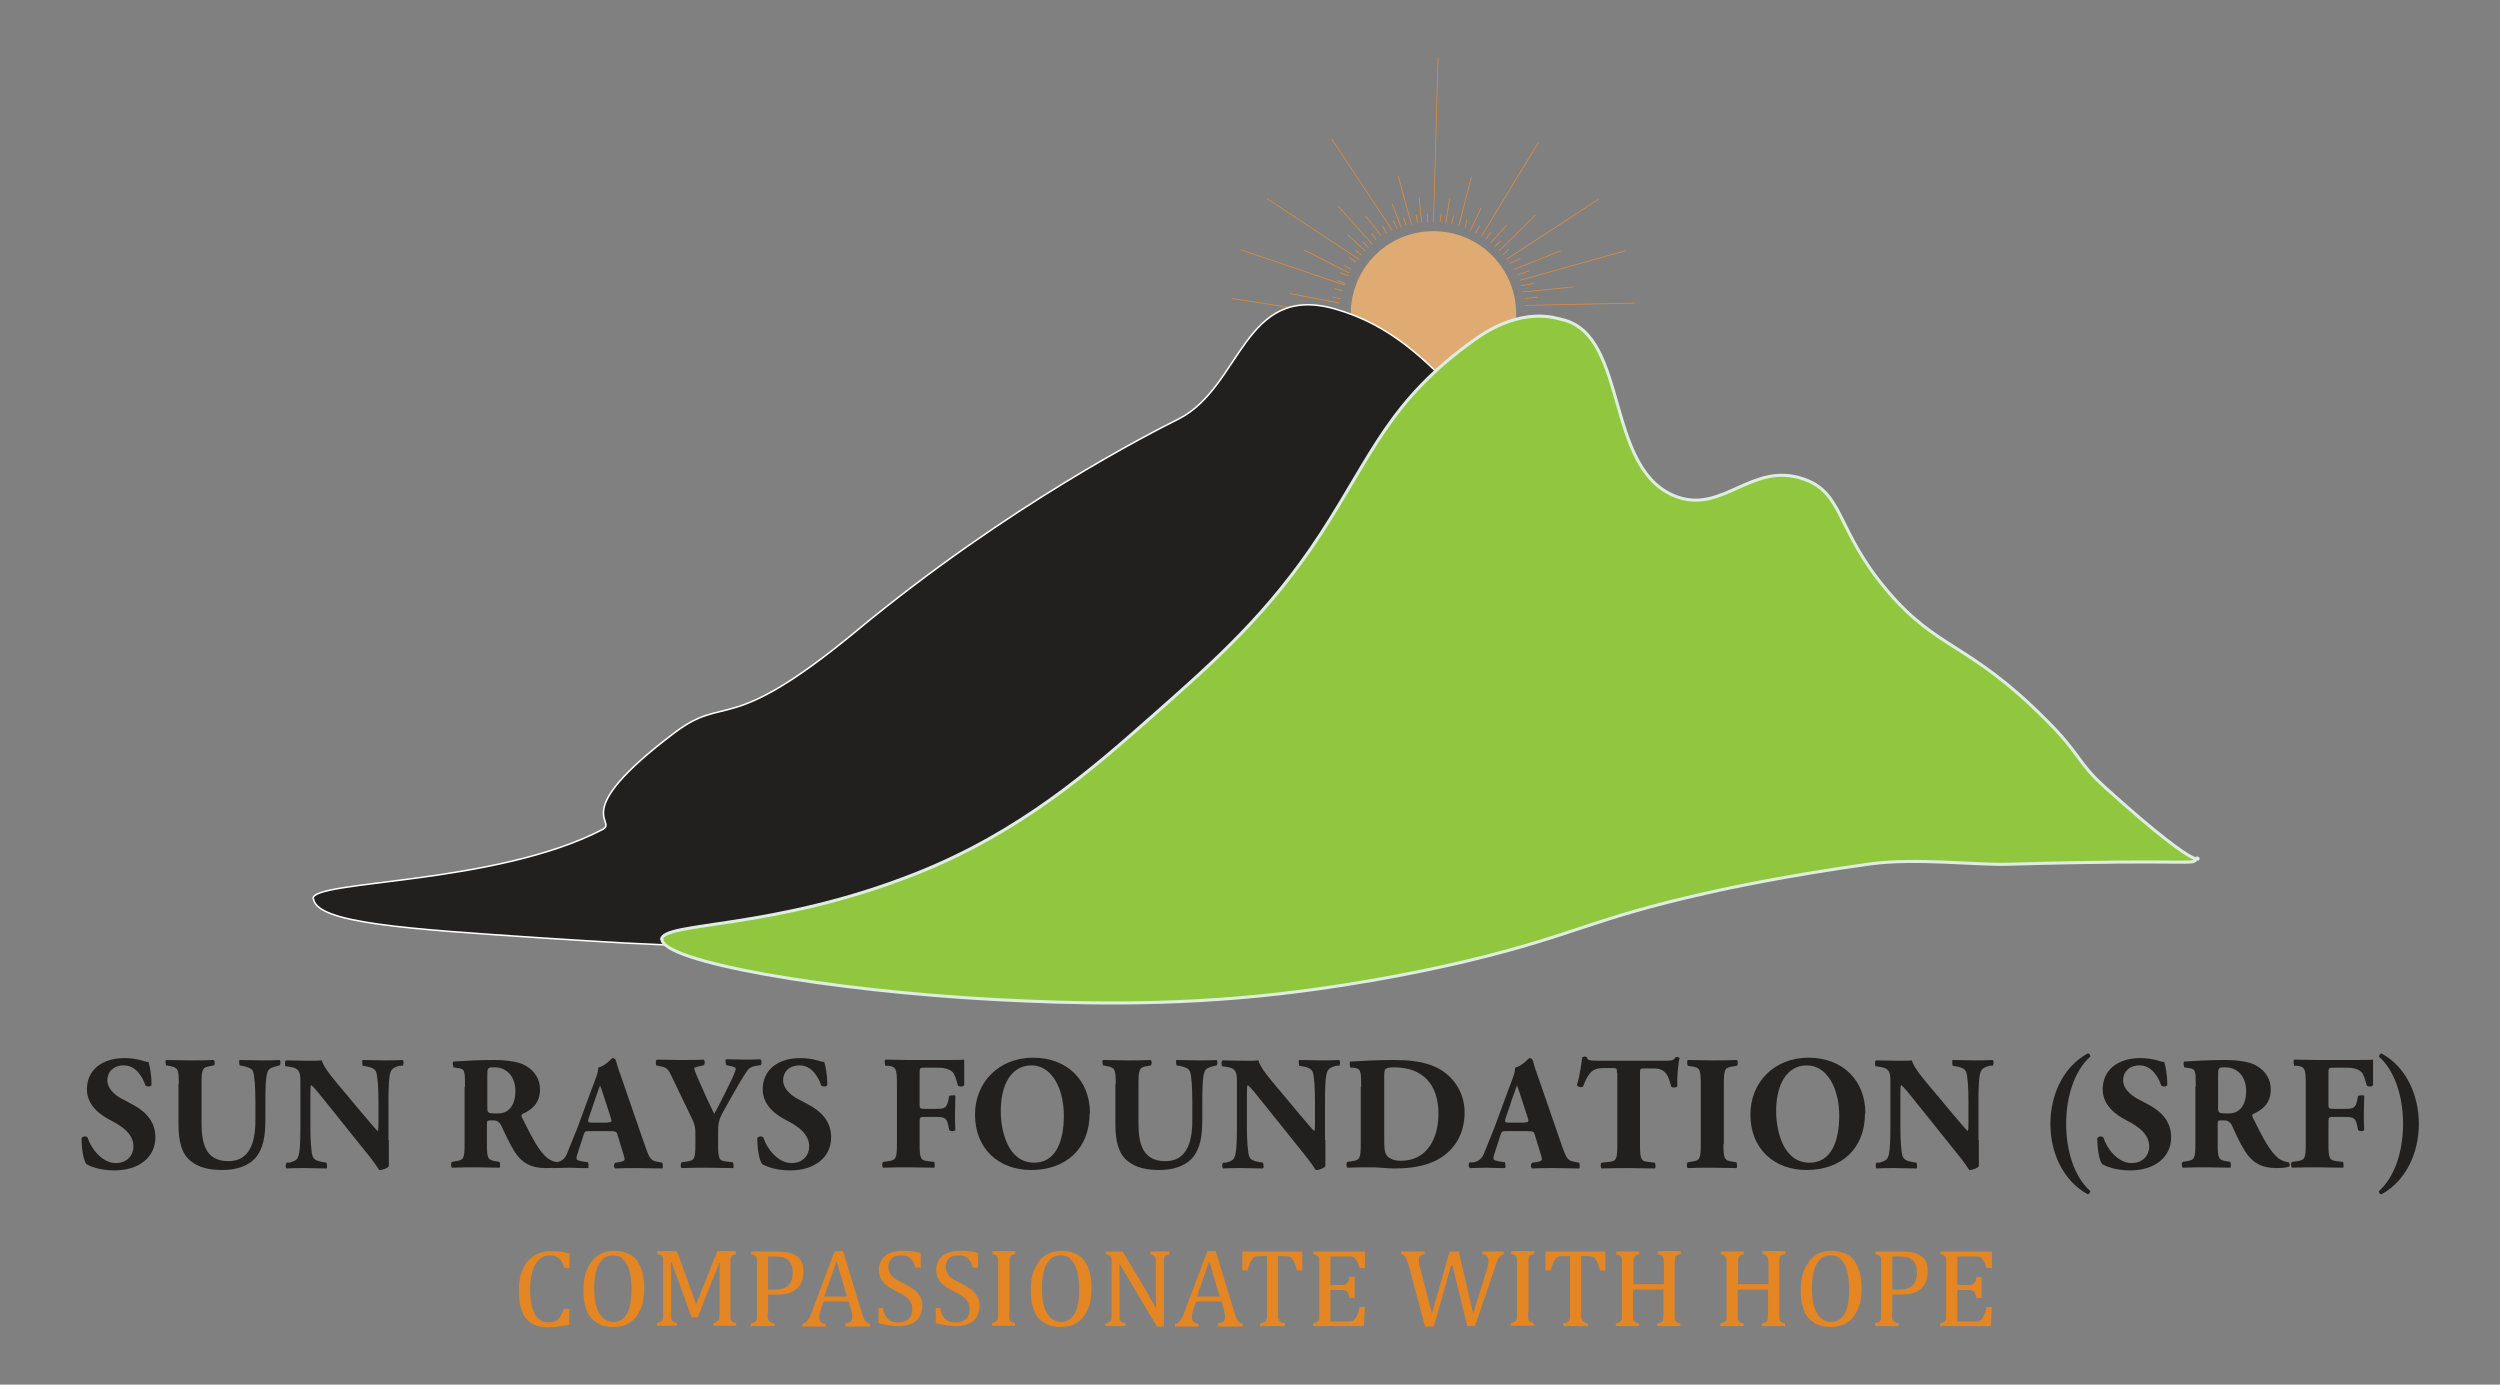 <?xml version="1.0" encoding="UTF-8"?>
<svg xmlns="http://www.w3.org/2000/svg" version="1.1" viewBox="0 0 65 36">
  <rect x="0" y="0" width="65" height="36" fill="#808080" stroke="none"/>
  <defs>
    <style>
      .cls-1 {
        fill: #221f1f;
      }

      .cls-2 {
        fill: #91c63f;
      }

      .cls-3 {
        fill: #e0aa73;
      }

      .cls-4 {
        fill: #e48624;
      }

      .cls-5 {
        stroke: #fff;
        stroke-width: .04px;
      }

      .cls-5, .cls-6, .cls-7 {
        fill: none;
        stroke-miterlimit: 10;
      }

      .cls-8 {
        fill: #e08d3b;
      }

      .cls-6 {
        stroke: #ddede0;
        stroke-width: .08px;
      }

      .cls-7 {
        stroke: #e08d3b;
        stroke-width: .02px;
      }
    </style>
  </defs>
  <!-- Generator: Adobe Illustrator 28.7.1, SVG Export Plug-In . SVG Version: 1.2.0 Build 142)  -->
  <g>
    <g id="Layer_1">
      <g>
        <g>
          <line class="cls-7" x1="37.27" y1="5.78" x2="37.39" y2="1.5"/>
          <line class="cls-7" x1="39.17" y1="6.74" x2="41.56" y2="5.18"/>
          <line class="cls-7" x1="39.51" y1="7.29" x2="42.26" y2="6.52"/>
          <line class="cls-7" x1="32.25" y1="6.49" x2="34.96" y2="7.41"/>
          <line class="cls-7" x1="32.94" y1="5.16" x2="35.33" y2="6.74"/>
          <line class="cls-7" x1="34.62" y1="3.61" x2="36.2" y2="5.99"/>
          <line class="cls-7" x1="36.35" y1="4.57" x2="36.7" y2="5.84"/>
          <line class="cls-7" x1="34.8" y1="5.37" x2="35.68" y2="6.35"/>
          <line class="cls-7" x1="33.91" y1="6.5" x2="35.08" y2="7.1"/>
          <line class="cls-7" x1="33.53" y1="7.63" x2="34.83" y2="7.88"/>
          <line class="cls-7" x1="38.26" y1="4.59" x2="37.93" y2="5.87"/>
          <line class="cls-7" x1="39.92" y1="5.59" x2="38.98" y2="6.52"/>
          <line class="cls-7" x1="40.58" y1="6.52" x2="39.35" y2="7.01"/>
          <line class="cls-7" x1="40.91" y1="7.46" x2="39.6" y2="7.59"/>
          <line class="cls-8" x1="40.98" y1="8.29" x2="39.67" y2="8.24"/>
          <line class="cls-7" x1="36.2" y1="5.31" x2="36.43" y2="5.91"/>
          <line class="cls-7" x1="35.51" y1="5.62" x2="35.91" y2="6.13"/>
          <line class="cls-7" x1="35.03" y1="6.09" x2="35.5" y2="6.53"/>
          <line class="cls-7" x1="36.9" y1="5.14" x2="36.96" y2="5.78"/>
          <line class="cls-7" x1="37.69" y1="5.16" x2="37.59" y2="5.8"/>
          <line class="cls-7" x1="37.47" y1="5.56" x2="37.44" y2="5.77"/>
          <line class="cls-7" x1="37.11" y1="5.56" x2="37.12" y2="5.78"/>
          <line class="cls-7" x1="36.82" y1="5.58" x2="36.85" y2="5.79"/>
          <line class="cls-7" x1="36.49" y1="5.65" x2="36.56" y2="5.86"/>
          <line class="cls-7" x1="36.23" y1="5.74" x2="36.32" y2="5.94"/>
          <line class="cls-7" x1="35.94" y1="5.87" x2="36.05" y2="6.06"/>
          <line class="cls-7" x1="35.66" y1="6.06" x2="35.78" y2="6.24"/>
          <line class="cls-7" x1="35.43" y1="6.28" x2="35.58" y2="6.44"/>
          <line class="cls-7" x1="35.23" y1="6.5" x2="35.4" y2="6.63"/>
          <line class="cls-7" x1="35.07" y1="6.69" x2="35.25" y2="6.81"/>
          <line class="cls-7" x1="34.94" y1="6.9" x2="35.13" y2="7"/>
          <line class="cls-7" x1="34.85" y1="7.09" x2="35.06" y2="7.17"/>
          <line class="cls-7" x1="34.77" y1="7.29" x2="34.97" y2="7.37"/>
          <line class="cls-7" x1="34.71" y1="7.5" x2="34.91" y2="7.57"/>
          <line class="cls-7" x1="34.64" y1="7.72" x2="34.86" y2="7.77"/>
          <line class="cls-7" x1="37.79" y1="5.61" x2="37.74" y2="5.82"/>
          <line class="cls-7" x1="38.14" y1="5.71" x2="38.09" y2="5.92"/>
          <line class="cls-7" x1="38.47" y1="5.87" x2="38.36" y2="6.06"/>
          <line class="cls-7" x1="38.76" y1="6.04" x2="38.63" y2="6.22"/>
          <line class="cls-7" x1="39.02" y1="6.26" x2="38.86" y2="6.41"/>
          <line class="cls-7" x1="39.23" y1="6.48" x2="39.07" y2="6.63"/>
          <line class="cls-7" x1="38.51" y1="5.4" x2="38.23" y2="5.99"/>
          <line class="cls-7" x1="39.18" y1="5.85" x2="38.75" y2="6.32"/>
          <line class="cls-7" x1="39.53" y1="6.72" x2="39.25" y2="6.85"/>
          <line class="cls-7" x1="39.76" y1="7.04" x2="39.45" y2="7.15"/>
          <line class="cls-7" x1="39.88" y1="7.37" x2="39.55" y2="7.43"/>
          <line class="cls-7" x1="39.98" y1="7.73" x2="39.64" y2="7.76"/>
          <line class="cls-8" x1="40.01" y1="8.09" x2="39.67" y2="8.08"/>
          <line class="cls-8" x1="40.01" y1="8.4" x2="39.67" y2="8.39"/>
          <line class="cls-7" x1="40" y1="3.7" x2="38.52" y2="6.14"/>
          <line class="cls-7" x1="34.85" y1="8.2" x2="32.03" y2="7.76"/>
          <line class="cls-7" x1="39.65" y1="7.94" x2="42.51" y2="7.88"/>
          <path class="cls-3" d="M39.42,8.16c0,1.19-.96,2.15-2.15,2.15s-2.15-.96-2.15-2.15.96-2.15,2.15-2.15,2.15.96,2.15,2.15"/>
        </g>
        <g>
          <path class="cls-1" d="M8.15,23.37c.09.63,2.39.78,6,1.02,3.08.2,4.74.3,7.07.05,1.61-.17,2.88-.44,5.08-.98,9.45-2.32,9.64-3.24,12.31-3.06,4.78.32,6.63,2.45,6.88,2.03.18-.3-.36-.41-2.35-2.7-3.08-3.56-2.03-6.18-5.22-9.48-.88-.91-1.77-1.81-3.22-2.22-2.37-.67-2.42,2.03-4.05,2.86-.7.35-4.42,2.23-8.39,5.52-3.36,2.78-3.36,1.61-4.72,2.64-2.84,2.14-1.44,2.29-1.88,2.52-2.8,1.45-7.59,1.31-7.52,1.8"/>
          <path class="cls-5" d="M8.15,23.37c.09.63,2.39.78,6,1.02,3.08.2,4.74.3,7.07.05,1.61-.17,2.88-.44,5.08-.98,9.45-2.32,9.64-3.24,12.31-3.06,4.78.32,6.63,2.45,6.88,2.03.18-.3-.36-.41-2.35-2.7-3.08-3.56-2.03-6.18-5.22-9.48-.88-.91-1.77-1.81-3.22-2.22-2.37-.67-2.42,2.03-4.05,2.86-.7.35-4.42,2.23-8.39,5.52-3.36,2.78-3.36,1.61-4.72,2.64-2.84,2.14-1.44,2.29-1.88,2.52-2.8,1.45-7.59,1.31-7.52,1.8"/>
        </g>
        <g>
          <path class="cls-2" d="M17.21,24.41c-.03.59,4.33,1.35,8.7,1.58,1.94.1,4.46.18,7.35-.15,2.34-.27,4.2-.69,4.95-.87,2.81-.68,3.13-1.07,6.16-1.75.47-.11,2.1-.46,4.27-.76,1.19-.16,2.77.04,3.59.01,4.87-.14,4.79.04,4.87-.14.07-.16.43.67-2.37-1.86-.74-.67-.61-.83-1.53-1.75-2.02-2.03-2.82-1.81-4.13-3.36-1.35-1.59-1.12-2.55-2.19-2.91-1.3-.44-2.05.85-3.21.49-1.98-.62-1.29-4.22-3.05-4.63-.15-.03-1.01-.37-2.25.5-2.25,1.6-2.67,2.98-4.03,5.07-1.35,2.07-2.77,3.32-4.38,4.74-1.55,1.37-3.42,3.02-6.16,4.1-3.71,1.47-6.58,1.24-6.6,1.71"/>
          <path class="cls-6" d="M17.21,24.41c-.03.59,4.33,1.35,8.7,1.58,1.94.1,4.46.18,7.35-.15,2.34-.27,4.2-.69,4.95-.87,2.81-.68,3.13-1.07,6.16-1.75.47-.11,2.1-.46,4.27-.76,1.19-.16,2.77.04,3.59.01,4.87-.14,4.79.04,4.87-.14.07-.16.43.67-2.37-1.86-.74-.67-.61-.83-1.53-1.75-2.02-2.03-2.82-1.81-4.13-3.36-1.35-1.59-1.12-2.55-2.19-2.91-1.3-.44-2.05.85-3.21.49-1.98-.62-1.29-4.22-3.05-4.63-.15-.03-1.01-.37-2.25.5-2.25,1.6-2.67,2.98-4.03,5.07-1.35,2.07-2.77,3.32-4.38,4.74-1.55,1.37-3.42,3.02-6.16,4.1-3.71,1.47-6.58,1.24-6.6,1.71"/>
        </g>
        <g>
          <path class="cls-1" d="M2.97,30.43c-.39,0-.63-.11-.72-.16-.08-.09-.13-.4-.13-.68.03-.05.13-.06.16-.01.08.27.37.66.73.66.31,0,.46-.22.46-.43,0-.34-.32-.54-.57-.67-.3-.15-.64-.4-.64-.82,0-.48.37-.81.98-.81.14,0,.31.02.48.07.05.02.09.03.14.03.03.09.08.32.08.6-.02.05-.13.05-.16.01-.07-.22-.25-.52-.56-.52-.28,0-.43.18-.43.39,0,.19.17.37.38.48l.28.15c.26.14.59.38.59.85,0,.52-.43.86-1.06.86Z"/>
          <path class="cls-1" d="M4.65,28.18c0-.39-.03-.42-.22-.46l-.11-.02s-.04-.12,0-.14c.2,0,.41.01.62.01s.41,0,.62-.01c.03.03.03.12,0,.14l-.1.02c-.19.03-.22.07-.22.46v.97c0,.49.05,1.04.7,1.04.54,0,.7-.47.7-1.05v-.51c0-.34-.02-.66-.06-.77-.04-.09-.13-.11-.24-.14l-.11-.02s-.03-.12,0-.14c.23,0,.39.01.57.01.16,0,.31,0,.47-.01.03.03.03.11,0,.14l-.08.02c-.11.03-.19.05-.23.14-.05.11-.06.43-.06.77v.47c0,.4-.04.76-.27,1.02-.19.2-.49.3-.84.3-.32,0-.61-.05-.84-.24-.22-.18-.31-.49-.31-.95v-1.05Z"/>
          <path class="cls-1" d="M10.11,29.64c0,.27,0,.54,0,.68-.03.05-.15.1-.25.1,0,0-.14-.22-.34-.46l-.97-1.21c-.24-.3-.38-.48-.46-.54-.02.04-.02.11-.02.27v.82c0,.34.02.66.06.77.04.09.13.12.24.14l.12.02s.03.12,0,.15c-.23,0-.4-.01-.57-.01-.16,0-.31,0-.47.01-.03-.03-.03-.11,0-.15h.07c.11-.03.2-.06.23-.15.05-.11.06-.43.06-.77v-1.07c0-.23,0-.3-.03-.36-.03-.07-.09-.12-.24-.14l-.12-.02s-.03-.14.02-.15c.2,0,.41.01.58.01.14,0,.27,0,.35-.01.04.19.32.51.7.96l.35.42c.19.22.31.37.4.46.02-.04.02-.11.02-.19v-.58c0-.34-.02-.66-.06-.77-.04-.09-.13-.12-.24-.14l-.11-.02s-.03-.12,0-.15c.23,0,.39.01.57.01.16,0,.31,0,.47-.01.03.03.03.11,0,.15h-.08c-.11.03-.19.06-.23.15-.05.11-.06.43-.06.77v1.01Z"/>
          <path class="cls-1" d="M12.09,28.26c0-.42,0-.47-.19-.49l-.11-.02s-.04-.13,0-.15c.32-.02.65-.04,1.05-.04.36,0,.67.05.83.15.24.14.37.35.37.62,0,.38-.25.54-.45.63-.04.02-.04.05-.02.09.28.57.45.88.65,1.05.11.09.22.11.28.12.04.02.04.08.02.11-.07.03-.2.04-.33.04-.39,0-.63-.14-.82-.44-.13-.22-.23-.43-.33-.65-.05-.11-.12-.15-.22-.15-.15,0-.16,0-.16.09v.52c0,.39.03.42.22.45l.11.02s.03.12,0,.15c-.22,0-.42-.01-.62-.01s-.4,0-.62.01c-.03-.03-.03-.13,0-.15l.11-.02c.19-.03.22-.06.22-.45v-1.49ZM12.67,28.79c0,.15.01.16.26.16.15,0,.24-.04.32-.12.07-.07.15-.21.15-.46,0-.38-.22-.62-.55-.62-.17,0-.18.01-.18.22v.82Z"/>
          <path class="cls-1" d="M15.32,29.41c-.1,0-.11,0-.14.08l-.16.49c-.03.08-.03.12-.03.15,0,.03.05.05.17.07l.13.02s.03.13,0,.15c-.15,0-.3,0-.48-.01-.14,0-.24.01-.43.01-.05-.03-.04-.11-.01-.15h.11c.1-.03.19-.06.26-.22.07-.17.15-.37.27-.67l.38-1.03c.1-.27.17-.41.16-.54.2-.05.36-.25.37-.25.05,0,.08.02.1.08.03.12.08.28.19.58l.57,1.65c.09.25.13.35.28.38l.16.03s.03.12,0,.15c-.2,0-.43-.01-.65-.01s-.38,0-.57.01c-.05-.03-.05-.11,0-.15l.13-.02c.1-.02.11-.05.11-.07,0-.03-.03-.13-.08-.29l-.11-.36c-.02-.07-.05-.08-.2-.08h-.5ZM15.8,29.18c.1,0,.12-.01.08-.12l-.11-.34c-.06-.18-.13-.41-.17-.5-.03.1-.12.32-.18.52l-.11.32c-.04.11-.02.13.09.13h.4Z"/>
          <path class="cls-1" d="M18.67,29.75c0,.39.03.43.22.45l.17.02s.03.12,0,.15c-.27,0-.48-.01-.68-.01s-.41,0-.66.01c-.03-.03-.03-.12,0-.15l.14-.02c.19-.03.22-.06.22-.45v-.21c0-.21,0-.28-.11-.5l-.5-1.04c-.08-.17-.12-.24-.27-.27l-.14-.03s-.03-.14.02-.15c.19,0,.35.01.59.01s.47,0,.62-.01c.04.02.05.11,0,.15l-.14.03c-.08.02-.1.03-.1.04,0,.03.02.1.11.3l.2.45c.06.14.16.33.21.44.12-.21.25-.48.36-.7.15-.3.2-.43.2-.48,0-.03-.07-.05-.17-.07l-.08-.02s-.04-.13,0-.15c.17,0,.32.01.47.01.16,0,.29,0,.41-.01.05.02.05.12.02.15l-.11.02c-.08.01-.17.04-.22.1-.06.08-.16.23-.37.6l-.27.48c-.11.2-.14.3-.14.54v.3Z"/>
          <path class="cls-1" d="M20.54,30.43c-.39,0-.63-.11-.72-.16-.08-.09-.13-.4-.13-.68.03-.05.13-.06.16-.01.08.27.37.66.73.66.31,0,.46-.22.46-.43,0-.34-.32-.54-.57-.67-.3-.15-.64-.4-.64-.82,0-.48.37-.81.98-.81.14,0,.31.02.48.07.05.02.09.03.14.03.03.09.08.32.08.6-.02.05-.13.05-.16.01-.07-.22-.25-.52-.56-.52-.28,0-.43.18-.43.39,0,.19.17.37.38.48l.28.15c.26.14.59.38.59.85,0,.52-.43.86-1.06.86Z"/>
          <path class="cls-1" d="M23.91,28.7c0,.11,0,.13.12.13h.32c.22,0,.27-.03.31-.24l.02-.1s.13-.03.16,0c0,.13-.01.29-.01.45s0,.31.01.44c-.03.04-.13.04-.16,0l-.02-.1c-.04-.2-.09-.24-.31-.24h-.32c-.11,0-.12.01-.12.13v.57c0,.39.03.43.22.45l.16.02s.03.12,0,.15c-.26,0-.47-.01-.67-.01s-.4,0-.66.01c-.03-.03-.03-.12,0-.15l.14-.02c.19-.03.22-.06.22-.45v-1.57c0-.39-.03-.43-.22-.46h-.08s-.04-.14,0-.16c.18,0,.39.01.59.01h.89c.27,0,.51,0,.57-.01,0,.07,0,.38,0,.66-.02.05-.11.05-.16.02-.05-.17-.08-.27-.12-.33-.07-.09-.2-.14-.41-.14h-.33c-.14,0-.14,0-.14.17v.76Z"/>
          <path class="cls-1" d="M28.33,28.95c0,.92-.62,1.47-1.52,1.47-.85,0-1.46-.56-1.46-1.44,0-.84.62-1.48,1.51-1.48s1.48.59,1.48,1.45ZM26.82,27.7c-.52,0-.8.49-.8,1.19,0,.51.18,1.34.87,1.34.55,0,.77-.54.77-1.22,0-.72-.32-1.31-.84-1.31Z"/>
          <path class="cls-1" d="M29.01,28.18c0-.39-.03-.42-.22-.46l-.11-.02s-.04-.12,0-.14c.2,0,.41.01.62.01s.41,0,.62-.01c.03.03.03.12,0,.14l-.1.02c-.19.03-.22.07-.22.46v.97c0,.49.05,1.04.7,1.04.54,0,.7-.47.7-1.05v-.51c0-.34-.02-.66-.06-.77-.04-.09-.13-.11-.24-.14l-.11-.02s-.03-.12,0-.14c.23,0,.39.01.57.01.16,0,.31,0,.47-.01.03.03.03.11,0,.14l-.08.02c-.11.03-.19.05-.23.14-.05.11-.06.43-.06.77v.47c0,.4-.04.76-.27,1.02-.19.2-.49.3-.84.3-.32,0-.61-.05-.84-.24-.22-.18-.31-.49-.31-.95v-1.05Z"/>
          <path class="cls-1" d="M34.46,29.64c0,.27,0,.54,0,.68-.03.05-.15.1-.25.1,0,0-.14-.22-.34-.46l-.97-1.21c-.24-.3-.38-.48-.46-.54-.02.04-.02.11-.02.27v.82c0,.34.02.66.06.77.04.09.13.12.24.14l.12.02s.03.12,0,.15c-.23,0-.4-.01-.57-.01-.16,0-.31,0-.47.01-.03-.03-.03-.11,0-.15h.07c.11-.03.2-.06.23-.15.05-.11.06-.43.06-.77v-1.07c0-.23,0-.3-.03-.36-.03-.07-.09-.12-.24-.14l-.12-.02s-.03-.14.02-.15c.2,0,.41.01.58.01.14,0,.27,0,.35-.01.04.19.32.51.7.96l.35.42c.19.22.31.37.4.46.02-.04.02-.11.02-.19v-.58c0-.34-.02-.66-.06-.77-.04-.09-.13-.12-.24-.14l-.11-.02s-.03-.12,0-.15c.23,0,.39.01.57.01.16,0,.31,0,.47-.01.03.03.03.11,0,.15h-.08c-.11.03-.19.06-.23.15-.05.11-.06.43-.06.77v1.01Z"/>
          <path class="cls-1" d="M35.39,28.26c0-.4,0-.48-.2-.5h-.08s-.04-.15,0-.16c.35-.02.68-.04,1.13-.04.35,0,.69.03.98.14.55.2.86.7.86,1.22,0,.57-.27,1.02-.76,1.26-.29.14-.63.2-1.07.2-.2,0-.41-.03-.56-.03-.2,0-.42,0-.66.01-.03-.03-.03-.13,0-.15l.13-.02c.19-.03.22-.06.22-.45v-1.49ZM35.99,29.59c0,.23,0,.38.08.47.08.08.2.12.35.12.73,0,.98-.65.98-1.22,0-.76-.4-1.21-1.16-1.21-.11,0-.19.02-.22.05s-.03.11-.03.24v1.54Z"/>
          <path class="cls-1" d="M39.16,29.41c-.1,0-.11,0-.14.08l-.16.49c-.03.08-.03.12-.03.15,0,.03.05.05.17.07l.13.02s.03.13,0,.15c-.15,0-.3,0-.48-.01-.14,0-.24.01-.43.01-.05-.03-.04-.11-.01-.15h.11c.1-.03.19-.06.26-.22.07-.17.15-.37.27-.67l.38-1.03c.1-.27.17-.41.16-.54.2-.05.36-.25.37-.25.05,0,.08.02.1.08.03.12.08.28.19.58l.57,1.65c.09.25.13.35.28.38l.16.03s.03.12,0,.15c-.2,0-.43-.01-.65-.01s-.38,0-.57.01c-.05-.03-.05-.11,0-.15l.14-.02c.1-.02.11-.05.11-.07,0-.03-.03-.13-.08-.29l-.11-.36c-.02-.07-.05-.08-.2-.08h-.5ZM39.64,29.18c.1,0,.12-.01.08-.12l-.11-.34c-.06-.18-.13-.41-.17-.5-.03.1-.12.32-.18.52l-.11.32c-.04.11-.02.13.09.13h.4Z"/>
          <path class="cls-1" d="M42.04,27.89c0-.1,0-.12-.1-.12h-.26c-.31,0-.4.17-.52.48-.05.03-.13.02-.16-.04.09-.29.11-.55.14-.72.02-.01.04-.02.06-.02s.04,0,.06.02c.02.07.03.09.35.09h1.57c.28,0,.34,0,.38-.09.02,0,.03-.01.05-.01s.05.02.06.03c-.04.14-.07.49-.06.73-.02.04-.13.05-.16.01-.07-.27-.13-.47-.45-.47h-.25c-.1,0-.11.01-.11.12v1.86c0,.39.03.43.22.45l.17.02s.03.12,0,.15c-.27,0-.49-.01-.67-.01-.2,0-.42,0-.72.01-.03-.03-.03-.12,0-.15l.19-.02c.19-.02.22-.06.22-.45v-1.86Z"/>
          <path class="cls-1" d="M44.81,29.74c0,.4.03.43.22.46l.12.02s.03.12,0,.15c-.23,0-.43-.01-.63-.01s-.41,0-.64.01c-.03-.03-.03-.12,0-.15l.12-.02c.19-.03.22-.06.22-.46v-1.55c0-.4-.03-.43-.22-.46l-.12-.02s-.03-.12,0-.15c.23,0,.44.01.64.01s.41,0,.64-.01c.03.03.03.12,0,.15l-.12.02c-.19.03-.22.06-.22.46v1.55Z"/>
          <path class="cls-1" d="M48.49,28.95c0,.92-.62,1.47-1.52,1.47-.85,0-1.46-.56-1.46-1.44,0-.84.62-1.48,1.51-1.48s1.48.59,1.48,1.45ZM46.98,27.7c-.52,0-.8.49-.8,1.19,0,.51.18,1.34.87,1.34.55,0,.77-.54.77-1.22,0-.72-.32-1.31-.84-1.31Z"/>
          <path class="cls-1" d="M51.45,29.64c0,.27,0,.54,0,.68-.03.05-.15.1-.25.1,0,0-.14-.22-.34-.46l-.97-1.21c-.24-.3-.38-.48-.46-.54-.02.04-.02.11-.02.27v.82c0,.34.02.66.06.77.04.09.13.12.24.14l.12.02s.03.12,0,.15c-.23,0-.4-.01-.57-.01-.16,0-.31,0-.47.01-.03-.03-.03-.11,0-.15h.07c.11-.03.2-.06.23-.15.05-.11.06-.43.06-.77v-1.07c0-.23,0-.3-.03-.36-.03-.07-.09-.12-.24-.14l-.12-.02s-.03-.14.02-.15c.2,0,.41.01.58.01.14,0,.27,0,.35-.01.04.19.32.51.7.96l.35.42c.19.22.31.37.4.46.02-.04.02-.11.02-.19v-.58c0-.34-.02-.66-.06-.77-.04-.09-.13-.12-.24-.14l-.11-.02s-.03-.12,0-.15c.23,0,.39.01.57.01.16,0,.31,0,.47-.01.03.03.03.11,0,.15h-.08c-.11.03-.19.06-.23.15-.05.11-.06.43-.06.77v1.01Z"/>
          <path class="cls-1" d="M54.35,30.97s-.02.08-.07.08c-.66-.36-.97-1.11-.97-1.83s.31-1.47.97-1.83c.05,0,.07.04.07.08-.46.41-.63,1.13-.63,1.75s.17,1.34.63,1.75Z"/>
          <path class="cls-1" d="M55.38,30.43c-.39,0-.63-.11-.72-.16-.08-.09-.13-.4-.13-.68.03-.05.13-.06.16-.01.08.27.37.66.73.66.31,0,.46-.22.46-.43,0-.34-.32-.54-.57-.67-.3-.15-.64-.4-.64-.82,0-.48.37-.81.98-.81.14,0,.31.02.48.07.05.02.09.03.14.03.03.09.08.32.08.6-.02.05-.13.05-.16.01-.07-.22-.25-.52-.56-.52-.28,0-.43.18-.43.39,0,.19.17.37.38.48l.28.15c.26.14.59.38.59.85,0,.52-.43.86-1.06.86Z"/>
          <path class="cls-1" d="M57.09,28.26c0-.42,0-.47-.19-.49l-.11-.02s-.04-.13,0-.15c.32-.02.65-.04,1.05-.04.36,0,.67.05.83.15.24.14.37.35.37.62,0,.38-.25.54-.45.63-.04.02-.04.05-.02.09.28.57.45.88.65,1.05.11.09.22.11.28.12.04.02.04.08.02.11-.07.03-.2.04-.33.04-.39,0-.63-.14-.82-.44-.14-.22-.23-.43-.33-.65-.05-.11-.12-.15-.22-.15-.15,0-.16,0-.16.09v.52c0,.39.03.42.22.45l.11.02s.03.12,0,.15c-.22,0-.42-.01-.62-.01s-.4,0-.62.01c-.03-.03-.03-.13,0-.15l.11-.02c.19-.03.22-.06.22-.45v-1.49ZM57.67,28.79c0,.15.01.16.26.16.15,0,.24-.04.32-.12.07-.07.15-.21.15-.46,0-.38-.22-.62-.55-.62-.17,0-.18.01-.18.22v.82Z"/>
          <path class="cls-1" d="M60.54,28.7c0,.11,0,.13.12.13h.32c.22,0,.27-.03.31-.24l.02-.1s.14-.03.16,0c0,.13-.01.29-.01.45s0,.31.01.44c-.03.04-.13.04-.16,0l-.02-.1c-.04-.2-.09-.24-.31-.24h-.32c-.11,0-.12.01-.12.13v.57c0,.39.03.43.22.45l.16.02s.03.12,0,.15c-.26,0-.47-.01-.67-.01s-.4,0-.66.01c-.03-.03-.03-.12,0-.15l.14-.02c.19-.03.22-.06.22-.45v-1.57c0-.39-.03-.43-.22-.46h-.08s-.04-.14,0-.16c.18,0,.39.01.59.01h.89c.27,0,.51,0,.57-.01,0,.07,0,.38,0,.66-.02.05-.11.05-.16.02-.05-.17-.08-.27-.12-.33-.07-.09-.2-.14-.41-.14h-.33c-.14,0-.14,0-.14.17v.76Z"/>
          <path class="cls-1" d="M61.85,27.47s.02-.08.07-.08c.66.36.97,1.11.97,1.83s-.31,1.47-.97,1.83c-.05,0-.07-.04-.07-.08.46-.41.63-1.13.63-1.75s-.17-1.34-.63-1.75Z"/>
        </g>
        <g>
          <path class="cls-4" d="M14.81,32.58v.39h-.14c-.02-.08-.05-.15-.09-.2-.04-.05-.08-.08-.12-.1s-.1-.03-.17-.03c-.1,0-.18.03-.26.1s-.14.16-.18.29-.07.29-.07.47.02.34.05.48c.04.13.09.23.16.3.07.07.16.1.26.1.08,0,.14-.01.19-.03.05-.02.09-.06.12-.11.03-.05.07-.12.1-.21h.14v.41c-.09.02-.18.04-.27.05-.09.01-.2.02-.31.02-.24,0-.42-.08-.55-.24s-.18-.41-.18-.73c0-.2.03-.38.1-.53.06-.15.16-.27.28-.35s.27-.13.44-.13c.09,0,.17,0,.24.01.07,0,.16.03.25.05Z"/>
          <path class="cls-4" d="M15.92,34.5c-.11,0-.22-.02-.31-.06-.09-.04-.17-.1-.24-.17-.07-.08-.12-.18-.15-.3-.04-.12-.05-.27-.05-.44,0-.21.03-.39.1-.54s.16-.27.28-.35c.12-.08.26-.12.42-.12.17,0,.31.04.43.11.12.07.2.18.26.33.06.14.09.32.09.53,0,.22-.03.41-.1.56s-.16.27-.28.34c-.12.08-.26.11-.42.11ZM15.45,33.48c0,.29.04.51.13.66s.21.23.37.23c.1,0,.19-.03.26-.1.07-.07.13-.16.16-.29s.05-.28.05-.44c0-.21-.02-.38-.06-.51-.04-.14-.1-.23-.17-.3s-.16-.09-.25-.09c-.09,0-.16.02-.22.06-.06.04-.11.1-.15.17-.04.07-.07.16-.09.27-.02.1-.03.22-.03.35Z"/>
          <path class="cls-4" d="M19.14,32.61s-.07.02-.09.03c-.02.01-.03.02-.04.04-.01.02-.02.04-.02.07,0,.03,0,.08,0,.14v1.23c0,.06,0,.11,0,.14,0,.03.01.05.02.07,0,.02.02.03.04.04s.05.02.09.03v.07h-.59v-.07c.05-.01.09-.03.11-.05s.04-.04.04-.08.01-.09.01-.16v-.54c0-.14,0-.29,0-.43,0-.15,0-.25.01-.3h-.02l-.56,1.41h-.16l-.52-1.43h-.02c0,.06,0,.16.01.31,0,.15,0,.31,0,.47v.52c0,.06,0,.11,0,.14,0,.03.01.05.02.07.01.02.02.03.04.04.02.01.05.02.09.03v.07h-.52v-.07c.06-.02.1-.03.12-.05.02-.02.03-.04.04-.08,0-.03,0-.09,0-.16v-1.23c0-.07,0-.11,0-.14,0-.03-.01-.05-.02-.07s-.03-.03-.04-.04c-.02-.01-.05-.02-.09-.03v-.07h.51l.5,1.38.55-1.38h.48v.07Z"/>
          <path class="cls-4" d="M19.96,34.12c0,.06,0,.1,0,.13,0,.03.02.06.03.08.01.02.03.03.05.05.02.01.06.02.1.03v.07h-.62v-.07c.06-.02.1-.03.12-.05.02-.02.03-.04.04-.08,0-.03,0-.09,0-.16v-1.23c0-.07,0-.11,0-.14,0-.03-.01-.05-.02-.07s-.03-.03-.04-.04c-.02-.01-.05-.02-.09-.03v-.07h.7c.22,0,.39.04.5.13.11.08.16.21.16.39,0,.1-.02.19-.05.27s-.08.14-.14.19-.14.09-.22.11-.17.03-.27.03c-.11,0-.19,0-.24,0v.47ZM19.96,33.53h.16c.11,0,.2-.01.27-.04.07-.03.12-.07.16-.14.04-.06.06-.15.06-.26,0-.08-.01-.15-.03-.2s-.05-.1-.09-.13c-.04-.03-.08-.06-.14-.07s-.11-.02-.17-.02c-.09,0-.16,0-.21,0v.86Z"/>
          <path class="cls-4" d="M21.98,34.48v-.07s.08-.02.11-.03.04-.03.05-.05.02-.05.02-.08c0-.03,0-.07-.01-.1,0-.04-.02-.08-.03-.13l-.05-.18h-.66l-.05.14c-.02.07-.04.12-.05.16s-.01.07-.01.1c0,.06.01.1.04.13.03.03.07.04.13.05v.07h-.61v-.07c.05,0,.1-.04.14-.09.04-.05.08-.13.11-.23l.59-1.57h.22l.48,1.58c.02.07.04.13.06.17.02.04.04.07.06.09s.06.04.1.05v.07h-.66ZM21.43,33.71h.59l-.27-.92-.32.92Z"/>
          <path class="cls-4" d="M22.96,34.04c.02.08.04.15.08.2s.07.08.13.11.12.03.2.03c.11,0,.2-.03.26-.09s.09-.14.09-.25c0-.07-.01-.13-.04-.18s-.06-.09-.12-.14-.14-.09-.26-.15c-.11-.05-.2-.11-.26-.16-.06-.05-.11-.11-.14-.17-.03-.06-.05-.13-.05-.2,0-.11.02-.2.07-.28.05-.08.12-.14.22-.18s.21-.06.33-.06c.07,0,.14,0,.21.01.07,0,.15.02.26.05v.38h-.14c-.02-.08-.05-.15-.08-.19s-.07-.08-.12-.1c-.04-.02-.1-.03-.17-.03-.06,0-.12.01-.17.03-.05.02-.09.06-.12.1-.03.05-.04.1-.04.16,0,.07.01.12.04.17.02.05.06.09.11.13s.13.08.23.13c.12.06.22.12.28.17.07.05.12.11.16.18.04.07.06.14.06.23,0,.1-.02.18-.05.25s-.07.12-.13.17c-.06.04-.12.07-.2.09-.08.02-.16.03-.25.03-.15,0-.32-.03-.51-.08v-.39h.14Z"/>
          <path class="cls-4" d="M24.45,34.04c.02.08.04.15.08.2s.07.08.13.11.12.03.2.03c.11,0,.2-.03.26-.09s.09-.14.09-.25c0-.07-.01-.13-.04-.18s-.06-.09-.12-.14-.14-.09-.26-.15c-.11-.05-.2-.11-.26-.16-.06-.05-.11-.11-.14-.17-.03-.06-.05-.13-.05-.2,0-.11.02-.2.07-.28.05-.08.12-.14.22-.18s.21-.06.33-.06c.07,0,.14,0,.21.01.07,0,.15.02.26.05v.38h-.14c-.02-.08-.05-.15-.08-.19s-.07-.08-.12-.1c-.04-.02-.1-.03-.17-.03-.06,0-.12.01-.17.03-.05.02-.09.06-.12.1-.03.05-.04.1-.04.16,0,.07.01.12.04.17.02.05.06.09.11.13s.13.08.23.13c.12.06.22.12.28.17.07.05.12.11.16.18.04.07.06.14.06.23,0,.1-.02.18-.05.25s-.07.12-.13.17c-.06.04-.12.07-.2.09-.08.02-.16.03-.25.03-.15,0-.32-.03-.51-.08v-.39h.14Z"/>
          <path class="cls-4" d="M26.24,34.12c0,.06,0,.11,0,.14,0,.03.01.05.02.07,0,.02.02.03.04.04s.05.02.09.03v.07h-.6v-.07c.06-.02.1-.03.12-.05.02-.02.03-.04.04-.08,0-.03,0-.09,0-.16v-1.23c0-.07,0-.11,0-.14,0-.03-.01-.05-.02-.07s-.03-.03-.04-.04c-.02-.01-.05-.02-.09-.03v-.07h.6v.07s-.07.02-.09.03c-.02.01-.03.02-.04.04-.01.02-.02.04-.02.07,0,.03,0,.08,0,.14v1.23Z"/>
          <path class="cls-4" d="M27.55,34.5c-.11,0-.22-.02-.31-.06-.09-.04-.17-.1-.24-.17-.07-.08-.12-.18-.15-.3-.04-.12-.05-.27-.05-.44,0-.21.03-.39.1-.54s.16-.27.28-.35c.12-.08.26-.12.42-.12.17,0,.31.04.43.11.12.07.2.18.26.33.06.14.09.32.09.53,0,.22-.03.41-.1.56s-.16.27-.28.34c-.12.08-.26.11-.42.11ZM27.09,33.48c0,.29.04.51.13.66s.21.23.37.23c.1,0,.19-.03.26-.1.07-.07.13-.16.16-.29s.05-.28.05-.44c0-.21-.02-.38-.06-.51-.04-.14-.1-.23-.17-.3s-.16-.09-.25-.09c-.09,0-.16.02-.22.06-.06.04-.11.1-.15.17-.04.07-.07.16-.09.27-.02.1-.03.22-.03.35Z"/>
          <path class="cls-4" d="M29.88,33.71c.03.06.06.11.09.15s.05.09.07.14h.02c0-.06,0-.17-.01-.34,0-.17,0-.33,0-.47v-.3c0-.07,0-.11,0-.14s-.01-.05-.02-.07c0-.02-.02-.03-.04-.04-.02-.01-.05-.02-.09-.03v-.07h.51v.07s-.07.02-.09.03c-.02,0-.03.02-.04.04-.01.02-.02.04-.02.07s0,.08,0,.15v1.59h-.18l-.79-1.33c-.05-.08-.08-.14-.11-.18s-.04-.08-.06-.11h-.02c0,.07.01.2.01.4,0,.19,0,.38,0,.57v.29c0,.06,0,.11,0,.14,0,.03.01.05.02.07.01.02.02.03.04.04.02.01.05.02.09.03v.07h-.52v-.07c.06-.02.1-.03.12-.05.02-.02.03-.04.04-.08,0-.03,0-.09,0-.16v-1.23c0-.07,0-.11,0-.14,0-.03-.01-.05-.02-.07s-.03-.03-.04-.04c-.02-.01-.05-.02-.09-.03v-.07h.44l.7,1.17Z"/>
          <path class="cls-4" d="M31.67,34.48v-.07s.08-.02.11-.03.04-.03.05-.05.02-.05.02-.08c0-.03,0-.07-.01-.1,0-.04-.02-.08-.03-.13l-.05-.18h-.66l-.05.14c-.02.07-.04.12-.05.16s-.01.07-.01.1c0,.06.01.1.04.13.03.03.07.04.13.05v.07h-.61v-.07c.05,0,.1-.04.14-.09.04-.05.08-.13.11-.23l.59-1.57h.22l.48,1.58c.02.07.04.13.06.17.02.04.04.07.06.09s.06.04.1.05v.07h-.66ZM31.12,33.71h.59l-.27-.92-.32.92Z"/>
          <path class="cls-4" d="M32.32,32.54h1.54v.49h-.14c-.02-.08-.04-.15-.06-.19s-.04-.08-.06-.11-.05-.04-.07-.05c-.03-.01-.07-.02-.12-.02h-.18v1.46c0,.06,0,.1,0,.13s.02.06.03.08c.01.02.03.03.05.05.02.01.06.02.1.03v.07h-.65v-.07s.05-.01.08-.02.04-.02.05-.03c.01-.01.03-.02.03-.04s.02-.04.02-.07c0-.03,0-.07,0-.13v-1.46h-.18s-.08,0-.11.01c-.03,0-.06.03-.08.05-.02.03-.05.07-.07.12-.02.05-.04.11-.06.19h-.14v-.49Z"/>
          <path class="cls-4" d="M35.49,32.54v.43h-.14s-.03-.09-.04-.12-.03-.06-.05-.09-.03-.04-.05-.06-.04-.02-.07-.03c-.03,0-.06,0-.1,0h-.45v.74h.3s.07,0,.1-.02c.02-.01.04-.03.06-.06.02-.03.03-.07.04-.13h.13v.55h-.13c-.01-.06-.03-.1-.04-.13s-.04-.05-.06-.06c-.02-.01-.06-.02-.1-.02h-.3v.82h.44s.08,0,.11-.01c.03,0,.05-.02.07-.04.02-.02.04-.04.06-.08s.03-.06.04-.1c.01-.03.03-.08.04-.15h.14l-.03.5h-1.32v-.07c.06-.02.1-.03.12-.05.02-.02.03-.04.04-.08,0-.03,0-.09,0-.16v-1.23c0-.07,0-.11,0-.14,0-.03-.01-.05-.02-.07s-.03-.03-.04-.04c-.02-.01-.05-.02-.09-.03v-.07h1.33Z"/>
          <path class="cls-4" d="M37.73,32.9l-.45,1.59h-.23l-.41-1.54c-.02-.06-.03-.12-.05-.16s-.03-.07-.04-.1c-.01-.02-.03-.04-.05-.05s-.04-.02-.07-.03v-.07h.61v.07c-.06.01-.1.03-.12.05-.02.02-.03.05-.03.1,0,.03,0,.07.01.12s.02.1.04.15l.29,1.12.46-1.61h.24l.37,1.61.34-1.08c.04-.13.06-.23.06-.28s-.01-.1-.04-.13c-.02-.03-.06-.04-.12-.05v-.07h.56v.07s-.05.02-.07.03c-.02.01-.03.03-.05.05-.02.02-.03.05-.05.09-.02.04-.04.1-.06.17l-.52,1.53h-.2l-.39-1.59Z"/>
          <path class="cls-4" d="M39.73,34.12c0,.06,0,.11,0,.14,0,.03.01.05.02.07,0,.02.02.03.04.04s.05.02.09.03v.07h-.6v-.07c.06-.02.1-.03.12-.05.02-.02.03-.04.04-.08,0-.03,0-.09,0-.16v-1.23c0-.07,0-.11,0-.14,0-.03-.01-.05-.02-.07s-.03-.03-.04-.04c-.02-.01-.05-.02-.09-.03v-.07h.6v.07s-.07.02-.09.03c-.02.01-.03.02-.04.04-.01.02-.02.04-.02.07,0,.03,0,.08,0,.14v1.23Z"/>
          <path class="cls-4" d="M40.2,32.54h1.54v.49h-.14c-.02-.08-.04-.15-.06-.19s-.04-.08-.06-.11-.05-.04-.07-.05c-.03-.01-.07-.02-.12-.02h-.18v1.46c0,.06,0,.1,0,.13s.02.06.03.08c.01.02.03.03.05.05.02.01.06.02.1.03v.07h-.65v-.07s.05-.01.08-.02.04-.02.05-.03c.01-.01.03-.02.03-.04s.02-.04.02-.07c0-.03,0-.07,0-.13v-1.46h-.18s-.08,0-.11.01c-.03,0-.06.03-.08.05-.02.03-.05.07-.07.12-.02.05-.04.11-.06.19h-.14v-.49Z"/>
          <path class="cls-4" d="M43.54,34.12c0,.05,0,.1,0,.12s0,.05.01.07.01.03.02.04.02.02.04.03.04.02.08.03v.07h-.6v-.07c.05-.01.09-.03.11-.04s.04-.04.04-.07.01-.09.01-.17v-.6h-.79v.6c0,.06,0,.11,0,.14,0,.03.01.05.02.07.01.02.02.03.04.04.02.01.05.02.09.03v.07h-.6v-.07c.06-.02.1-.03.12-.05.02-.02.03-.04.04-.08,0-.03,0-.09,0-.16v-1.23c0-.07,0-.11,0-.14,0-.03-.01-.05-.02-.07s-.03-.03-.04-.04c-.02-.01-.05-.02-.09-.03v-.07h.6v.07s-.07.02-.09.03c-.02.01-.03.02-.04.04-.01.02-.02.04-.02.07s0,.08,0,.14v.5h.79v-.5c0-.08,0-.14-.01-.17s-.02-.05-.04-.07-.06-.03-.11-.05v-.07h.6v.07c-.05.01-.09.03-.11.04s-.04.04-.04.07-.01.09-.01.17v1.23Z"/>
          <path class="cls-4" d="M46.26,34.12c0,.05,0,.1,0,.12s0,.05.01.07.01.03.02.04.02.02.04.03.04.02.08.03v.07h-.6v-.07c.05-.01.09-.03.11-.04s.04-.04.04-.07.01-.09.01-.17v-.6h-.79v.6c0,.06,0,.11,0,.14,0,.03.01.05.02.07.01.02.02.03.04.04.02.01.05.02.09.03v.07h-.6v-.07c.06-.02.1-.03.12-.05.02-.02.03-.04.04-.08,0-.03,0-.09,0-.16v-1.23c0-.07,0-.11,0-.14,0-.03-.01-.05-.02-.07s-.03-.03-.04-.04c-.02-.01-.05-.02-.09-.03v-.07h.6v.07s-.07.02-.09.03c-.02.01-.03.02-.04.04-.01.02-.02.04-.02.07s0,.08,0,.14v.5h.79v-.5c0-.08,0-.14-.01-.17s-.02-.05-.04-.07-.06-.03-.11-.05v-.07h.6v.07c-.05.01-.09.03-.11.04s-.04.04-.04.07-.01.09-.01.17v1.23Z"/>
          <path class="cls-4" d="M47.57,34.5c-.11,0-.22-.02-.31-.06-.09-.04-.17-.1-.24-.17-.07-.08-.12-.18-.15-.3-.04-.12-.05-.27-.05-.44,0-.21.03-.39.1-.54s.16-.27.28-.35c.12-.08.26-.12.42-.12.17,0,.31.04.43.11.12.07.2.18.26.33.06.14.09.32.09.53,0,.22-.03.41-.1.56s-.16.27-.28.34c-.12.08-.26.11-.42.11ZM47.11,33.48c0,.29.04.51.13.66s.21.23.37.23c.1,0,.19-.03.26-.1.07-.07.13-.16.16-.29s.05-.28.05-.44c0-.21-.02-.38-.06-.51-.04-.14-.1-.23-.17-.3s-.16-.09-.25-.09c-.09,0-.16.02-.22.06-.06.04-.11.1-.15.17-.04.07-.07.16-.09.27-.02.1-.03.22-.03.35Z"/>
          <path class="cls-4" d="M49.19,34.12c0,.06,0,.1,0,.13,0,.03.02.06.03.08.01.02.03.03.05.05.02.01.06.02.1.03v.07h-.62v-.07c.06-.02.1-.03.12-.05.02-.02.03-.04.04-.08,0-.03,0-.09,0-.16v-1.23c0-.07,0-.11,0-.14,0-.03-.01-.05-.02-.07s-.03-.03-.04-.04c-.02-.01-.05-.02-.09-.03v-.07h.7c.22,0,.39.04.5.13.11.08.16.21.16.39,0,.1-.02.19-.05.27s-.08.14-.14.19-.14.09-.22.11-.17.03-.27.03c-.11,0-.19,0-.24,0v.47ZM49.19,33.53h.16c.11,0,.2-.01.27-.04.07-.03.12-.07.16-.14.04-.06.06-.15.06-.26,0-.08-.01-.15-.03-.2s-.05-.1-.09-.13c-.04-.03-.08-.06-.14-.07s-.11-.02-.17-.02c-.09,0-.16,0-.21,0v.86Z"/>
          <path class="cls-4" d="M51.79,32.54v.43h-.14s-.03-.09-.04-.12-.03-.06-.05-.09-.03-.04-.05-.06-.04-.02-.07-.03c-.03,0-.06,0-.1,0h-.45v.74h.3s.07,0,.1-.02c.02-.01.04-.03.06-.06.02-.03.03-.07.04-.13h.13v.55h-.13c-.01-.06-.03-.1-.04-.13s-.04-.05-.06-.06c-.02-.01-.06-.02-.1-.02h-.3v.82h.44s.08,0,.11-.01c.03,0,.05-.02.07-.04.02-.02.04-.04.06-.08s.03-.06.04-.1c.01-.03.03-.08.04-.15h.14l-.03.5h-1.32v-.07c.06-.02.1-.03.12-.05.02-.02.03-.04.04-.08,0-.03,0-.09,0-.16v-1.23c0-.07,0-.11,0-.14,0-.03-.01-.05-.02-.07s-.03-.03-.04-.04c-.02-.01-.05-.02-.09-.03v-.07h1.33Z"/>
        </g>
      </g>
    </g>
  </g>
</svg>
